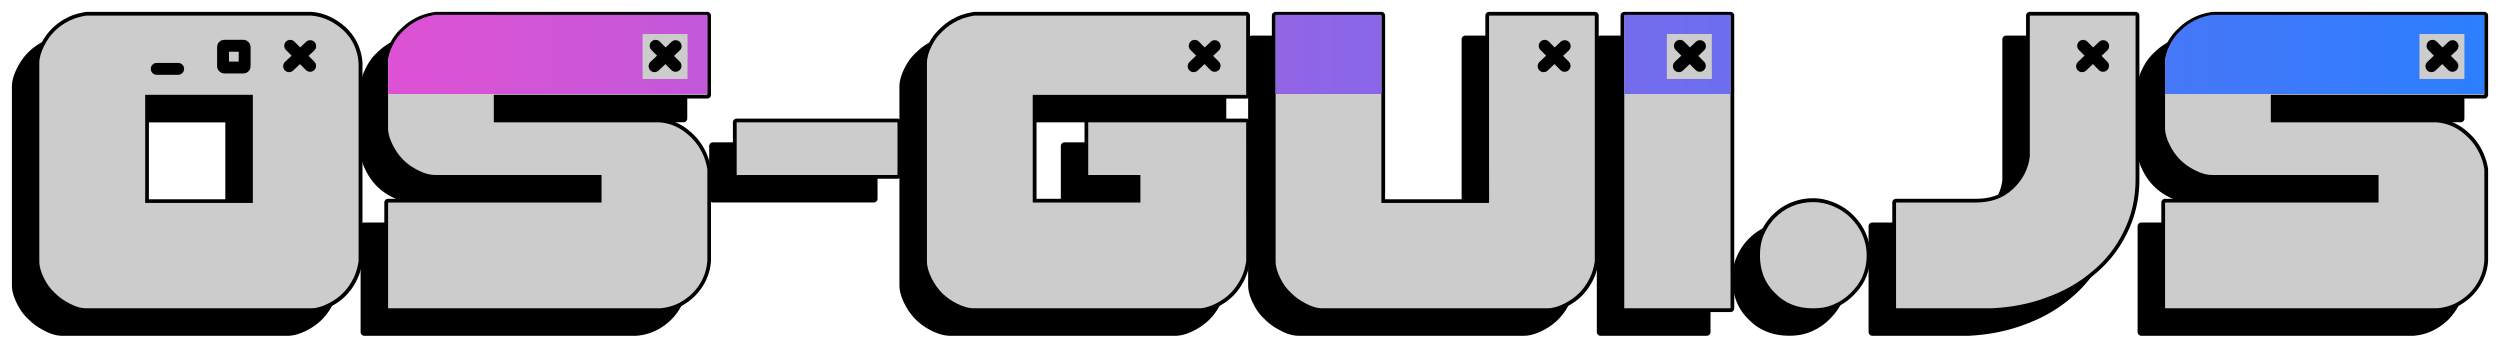 <?xml version="1.0" encoding="UTF-8" standalone="no"?>
<!-- Created with Inkscape (http://www.inkscape.org/) -->

<svg
   width="210.796"
   height="29.313"
   viewBox="0 0 55.773 7.756"
   version="1.1"
   id="svg5"
   inkscape:version="1.3.2 (091e20e, 2023-11-25, custom)"
   sodipodi:docname="os-gui-logo.svg"
   xmlns:inkscape="http://www.inkscape.org/namespaces/inkscape"
   xmlns:sodipodi="http://sodipodi.sourceforge.net/DTD/sodipodi-0.dtd"
   xmlns:xlink="http://www.w3.org/1999/xlink"
   xmlns="http://www.w3.org/2000/svg"
   xmlns:svg="http://www.w3.org/2000/svg">
  <sodipodi:namedview
     id="namedview7"
     pagecolor="#ffffff"
     bordercolor="#666666"
     borderopacity="1.0"
     inkscape:pageshadow="2"
     inkscape:pageopacity="0.0"
     inkscape:pagecheckerboard="0"
     inkscape:document-units="mm"
     showgrid="false"
     fit-margin-top="1"
     fit-margin-left="1"
     fit-margin-right="1"
     fit-margin-bottom="1"
     inkscape:snap-page="true"
     inkscape:zoom="4.6614163"
     inkscape:cx="97.502555"
     inkscape:cy="-0.32179061"
     inkscape:window-width="1920"
     inkscape:window-height="1009"
     inkscape:window-x="-8"
     inkscape:window-y="-8"
     inkscape:window-maximized="1"
     inkscape:current-layer="layer1"
     units="px"
     inkscape:showpageshadow="2"
     inkscape:deskcolor="#d1d1d1" />
  <defs
     id="defs2">
    <linearGradient
       inkscape:collect="always"
       id="linearGradient10082">
      <stop
         style="stop-color:#ff49cc;stop-opacity:1"
         offset="0"
         id="stop10078" />
      <stop
         style="stop-color:#2a7fff;stop-opacity:1"
         offset="1"
         id="stop10080" />
    </linearGradient>
    <inkscape:path-effect
       effect="skeletal"
       id="path-effect31653"
       is_visible="true"
       lpeversion="1"
       pattern="M 0,4.992 C 0,2.236 2.236,0 4.992,0 c 2.756,0 4.992,2.236 4.992,4.992 0,2.756 -2.236,4.992 -4.992,4.992 C 2.236,9.984 0,7.748 0,4.992 Z"
       copytype="single_stretched"
       prop_scale="1"
       scale_y_rel="false"
       spacing="0"
       normal_offset="0"
       tang_offset="0"
       prop_units="false"
       vertical_pattern="false"
       hide_knot="false"
       fuse_tolerance="0" />
    <inkscape:path-effect
       effect="simplify"
       id="path-effect31651"
       is_visible="true"
       lpeversion="1"
       steps="1"
       threshold="0.004"
       smooth_angles="360"
       helper_size="0"
       simplify_individual_paths="false"
       simplify_just_coalesce="false" />
    <linearGradient
       inkscape:collect="always"
       xlink:href="#linearGradient10082"
       id="linearGradient10084"
       x1="40.386"
       y1="87.089"
       x2="96.159"
       y2="87.089"
       gradientUnits="userSpaceOnUse" />
  </defs>
  <g
     inkscape:label="Layer 1"
     inkscape:groupmode="layer"
     id="layer1"
     transform="translate(-40.386,-87.089)">
    <path
       style="font-size:10.583px;line-height:1.25;font-family:LaserCorps;-inkscape-font-specification:LaserCorps;letter-spacing:0px;word-spacing:0px;display:inline;fill:#000000;stroke-width:0.265"
       sodipodi:type="inkscape:offset"
       inkscape:radius="0.083516017"
       inkscape:original="M 42.310547 87.4375 C 42.183548 87.45867 42.056686 87.489238 41.929688 87.552734 C 41.802687 87.616234 41.696812 87.691859 41.601562 87.787109 C 41.506312 87.882359 41.432641 87.988235 41.369141 88.115234 C 41.305641 88.242234 41.263672 88.369094 41.263672 88.496094 L 41.263672 92.919922 C 41.263672 93.046922 41.305638 93.173781 41.369141 93.300781 C 41.432641 93.427781 41.507448 93.533656 41.613281 93.628906 C 41.708531 93.724206 41.814406 93.797828 41.941406 93.861328 C 42.057822 93.924828 42.183548 93.966797 42.310547 93.966797 L 47.328125 93.966797 C 47.455125 93.966797 47.581985 93.924868 47.708984 93.861328 C 47.835984 93.797828 47.941859 93.724157 48.037109 93.628906 C 48.132359 93.533706 48.206031 93.427781 48.269531 93.300781 C 48.333031 93.173781 48.365553 93.046922 48.386719 92.919922 L 48.386719 88.496094 C 48.365549 88.199762 48.247958 87.956125 48.046875 87.765625 C 47.835209 87.575126 47.603291 87.458667 47.328125 87.4375 L 42.310547 87.4375 z M 50.099609 87.4375 C 49.972609 87.45867 49.84575 87.489238 49.71875 87.552734 C 49.591751 87.616234 49.485875 87.691859 49.390625 87.787109 C 49.284792 87.882359 49.211938 87.988235 49.148438 88.115234 C 49.084938 88.242234 49.042969 88.369094 49.042969 88.496094 L 49.042969 89.945312 C 49.042969 90.072312 49.084934 90.199172 49.148438 90.326172 C 49.211937 90.453172 49.285609 90.559047 49.380859 90.654297 C 49.476109 90.749597 49.581984 90.823219 49.708984 90.886719 C 49.835984 90.950219 49.962026 90.992187 50.099609 90.992188 L 53.804688 90.992188 L 53.804688 91.607422 L 49.042969 91.607422 L 49.042969 93.966797 L 55.105469 93.966797 C 55.380635 93.945597 55.614506 93.839763 55.826172 93.638672 C 56.027255 93.437592 56.142895 93.193953 56.164062 92.908203 L 56.164062 90.865234 C 56.142893 90.738234 56.112325 90.623094 56.048828 90.496094 C 55.985328 90.369104 55.911656 90.263219 55.816406 90.167969 C 55.721156 90.072769 55.61528 89.987328 55.488281 89.923828 C 55.361281 89.860328 55.232468 89.828899 55.105469 89.818359 L 51.402344 89.818359 L 51.402344 89.205078 L 56.164062 89.205078 L 56.164062 87.4375 L 50.099609 87.4375 z M 62.123047 87.4375 C 61.996047 87.45867 61.869188 87.489238 61.742188 87.552734 C 61.615189 87.616234 61.509313 87.691859 61.414062 87.787109 C 61.30823 87.882359 61.233422 87.988235 61.169922 88.115234 C 61.106422 88.242234 61.064453 88.369094 61.064453 88.496094 L 61.064453 92.919922 C 61.064453 93.046922 61.106419 93.173781 61.169922 93.300781 C 61.233422 93.427781 61.309047 93.533656 61.404297 93.628906 C 61.499547 93.724206 61.605422 93.797828 61.732422 93.861328 C 61.859422 93.924828 61.985464 93.966797 62.123047 93.966797 L 67.128906 93.966797 C 67.255905 93.966797 67.382766 93.924868 67.509766 93.861328 C 67.636765 93.797828 67.742641 93.724157 67.837891 93.628906 C 67.933141 93.533706 68.006813 93.427781 68.070312 93.300781 C 68.133813 93.173781 68.166333 93.046922 68.1875 92.919922 L 68.1875 89.818359 L 64.664062 89.818359 L 64.664062 90.992188 L 65.828125 90.992188 L 65.828125 91.607422 L 63.425781 91.607422 L 63.425781 89.205078 L 68.1875 89.205078 L 68.1875 87.4375 L 62.123047 87.4375 z M 68.84375 87.4375 L 68.84375 92.919922 C 68.84375 93.046922 68.885716 93.173781 68.949219 93.300781 C 69.012719 93.427781 69.087526 93.533656 69.193359 93.628906 C 69.288609 93.724206 69.394484 93.797828 69.521484 93.861328 C 69.6379 93.924828 69.763625 93.966797 69.890625 93.966797 L 74.908203 93.966797 C 75.035203 93.966797 75.162062 93.924868 75.289062 93.861328 C 75.416061 93.797828 75.521938 93.724157 75.617188 93.628906 C 75.712437 93.533706 75.786109 93.427781 75.849609 93.300781 C 75.913109 93.173781 75.945631 93.046922 75.966797 92.919922 L 75.966797 87.4375 L 73.605469 87.4375 L 73.605469 91.617188 L 71.203125 91.617188 L 71.203125 87.4375 L 68.84375 87.4375 z M 76.623047 87.4375 L 76.623047 93.966797 L 78.992188 93.966797 L 78.992188 87.4375 L 76.623047 87.4375 z M 85.669922 87.4375 L 85.669922 90.580078 C 85.638172 90.855248 85.512447 91.099689 85.300781 91.300781 C 85.078531 91.512491 84.80351 91.607422 84.464844 91.607422 L 82.685547 91.607422 L 82.685547 93.966797 L 84.833984 93.966797 C 85.257316 93.945627 85.661152 93.870826 86.052734 93.722656 C 86.433733 93.585075 86.772026 93.394625 87.068359 93.140625 C 87.364691 92.897205 87.596292 92.601203 87.765625 92.251953 C 87.934957 91.913293 88.03125 91.521803 88.03125 91.087891 L 88.03125 87.4375 L 85.669922 87.4375 z M 89.746094 87.4375 C 89.619095 87.45867 89.492233 87.489238 89.365234 87.552734 C 89.238234 87.616234 89.132359 87.691859 89.037109 87.787109 C 88.931276 87.882359 88.856469 87.988235 88.792969 88.115234 C 88.729469 88.242234 88.6875 88.369094 88.6875 88.496094 L 88.6875 89.945312 C 88.6875 90.072312 88.729467 90.199172 88.792969 90.326172 C 88.856469 90.453172 88.930141 90.559047 89.025391 90.654297 C 89.120641 90.749597 89.226517 90.823219 89.353516 90.886719 C 89.480516 90.950219 89.608512 90.992187 89.746094 90.992188 L 93.449219 90.992188 L 93.449219 91.607422 L 88.6875 91.607422 L 88.6875 93.966797 L 94.751953 93.966797 C 95.027119 93.945597 95.259037 93.839763 95.470703 93.638672 C 95.671785 93.437592 95.789381 93.193953 95.810547 92.908203 L 95.810547 90.865234 C 95.789377 90.738234 95.756855 90.623094 95.693359 90.496094 C 95.629859 90.369104 95.556187 90.263219 95.460938 90.167969 C 95.365688 90.072769 95.259812 89.987328 95.132812 89.923828 C 95.005813 89.860328 94.878953 89.828899 94.751953 89.818359 L 91.046875 89.818359 L 91.046875 89.205078 L 95.810547 89.205078 L 95.810547 87.4375 L 89.746094 87.4375 z M 43.623047 89.205078 L 46.025391 89.205078 L 46.025391 91.617188 L 43.623047 91.617188 L 43.623047 89.205078 z M 56.820312 89.818359 L 56.820312 90.992188 L 60.408203 90.992188 L 60.408203 89.818359 L 56.820312 89.818359 z M 80.833984 91.595703 C 80.664651 91.595703 80.505588 91.627906 80.357422 91.691406 C 80.209256 91.754906 80.094114 91.839472 79.988281 91.945312 C 79.882448 92.051142 79.797875 92.178002 79.734375 92.326172 C 79.670875 92.474332 79.648438 92.6225 79.648438 92.78125 C 79.648438 93.11991 79.755448 93.406656 79.988281 93.628906 C 80.21053 93.861737 80.495318 93.966797 80.833984 93.966797 C 80.992733 93.966797 81.140896 93.946312 81.289062 93.882812 C 81.43723 93.819312 81.564089 93.734737 81.669922 93.628906 C 81.775755 93.523076 81.872047 93.405973 81.935547 93.257812 C 81.999047 93.109643 82.029297 92.95058 82.029297 92.78125 C 82.029297 92.6225 81.999047 92.474332 81.935547 92.326172 C 81.872047 92.178002 81.775755 92.051142 81.669922 91.945312 C 81.564089 91.839472 81.437229 91.754906 81.289062 91.691406 C 81.140896 91.627906 80.992733 91.595703 80.833984 91.595703 z "
       xlink:href="#path9303"
       id="path9487"
       inkscape:href="#path9303"
       d="m 42.311,87.354 a 0.084,0.084 0 0 0 -0.014,0.002 c -0.131,0.022 -0.267,0.054 -0.404,0.123 -0.134,0.067 -0.248,0.148 -0.35,0.25 -0.102,0.102 -0.181,0.216 -0.248,0.35 -0.067,0.134 -0.115,0.273 -0.115,0.418 v 4.424 c 0,0.145 0.048,0.284 0.115,0.418 0.066,0.133 0.147,0.248 0.26,0.35 0.102,0.102 0.215,0.181 0.348,0.248 0.125,0.068 0.263,0.115 0.408,0.115 h 5.018 c 0.145,0 0.284,-0.048 0.418,-0.115 0.134,-0.067 0.248,-0.146 0.35,-0.248 0.102,-0.102 0.181,-0.216 0.248,-0.35 0.068,-0.137 0.103,-0.273 0.125,-0.404 a 0.084,0.084 0 0 0 0.002,-0.014 v -4.424 a 0.084,0.084 0 0 0 0,-0.006 c -0.022,-0.315 -0.152,-0.581 -0.367,-0.785 a 0.084,0.084 0 0 0 0,-0.002 c -0.222,-0.199 -0.475,-0.327 -0.77,-0.35 a 0.084,0.084 0 0 0 -0.006,0 z m 7.789,0 a 0.084,0.084 0 0 0 -0.014,0.002 c -0.131,0.022 -0.267,0.054 -0.404,0.123 -0.134,0.067 -0.248,0.148 -0.35,0.25 -0.113,0.102 -0.192,0.218 -0.258,0.35 -0.067,0.134 -0.115,0.273 -0.115,0.418 v 1.449 c 0,0.145 0.048,0.284 0.115,0.418 0.067,0.134 0.146,0.248 0.248,0.35 0.102,0.102 0.216,0.181 0.35,0.248 0.134,0.067 0.273,0.115 0.428,0.115 h 3.621 v 0.447 h -4.678 a 0.084,0.084 0 0 0 -0.084,0.084 v 2.359 a 0.084,0.084 0 0 0 0.084,0.084 h 6.062 a 0.084,0.084 0 0 0 0.006,0 c 0.293,-0.023 0.548,-0.139 0.771,-0.352 a 0.084,0.084 0 0 0 0.002,-0.002 c 0.214,-0.214 0.341,-0.479 0.363,-0.783 a 0.084,0.084 0 0 0 0,-0.006 v -2.043 a 0.084,0.084 0 0 0 -0.002,-0.014 c -0.022,-0.132 -0.055,-0.257 -0.123,-0.393 -0.067,-0.133 -0.146,-0.248 -0.248,-0.35 -0.099,-0.099 -0.212,-0.191 -0.35,-0.26 -0.137,-0.069 -0.276,-0.104 -0.412,-0.115 a 0.084,0.084 0 0 0 -0.008,0 h -3.619 v -0.445 h 4.678 a 0.084,0.084 0 0 0 0.084,-0.084 V 87.438 a 0.084,0.084 0 0 0 -0.084,-0.084 z m 12.023,0 a 0.084,0.084 0 0 0 -0.014,0.002 c -0.131,0.022 -0.267,0.054 -0.404,0.123 -0.134,0.067 -0.248,0.148 -0.35,0.25 -0.112,0.102 -0.193,0.217 -0.26,0.35 -0.067,0.134 -0.115,0.273 -0.115,0.418 v 4.424 c 0,0.145 0.048,0.284 0.115,0.418 0.067,0.134 0.148,0.248 0.25,0.35 0.102,0.102 0.216,0.181 0.35,0.248 0.134,0.067 0.273,0.115 0.428,0.115 h 5.006 c 0.145,0 0.284,-0.048 0.418,-0.115 0.134,-0.067 0.248,-0.146 0.35,-0.248 0.102,-0.102 0.181,-0.216 0.248,-0.35 0.068,-0.137 0.103,-0.273 0.125,-0.404 a 0.084,0.084 0 0 0 0.002,-0.014 v -3.102 a 0.084,0.084 0 0 0 -0.084,-0.084 h -3.523 a 0.084,0.084 0 0 0 -0.084,0.084 v 1.174 a 0.084,0.084 0 0 0 0.084,0.084 h 1.08 v 0.447 H 63.51 V 89.289 H 68.188 a 0.084,0.084 0 0 0 0.084,-0.084 V 87.438 a 0.084,0.084 0 0 0 -0.084,-0.084 z m 6.721,0 a 0.084,0.084 0 0 0 -0.084,0.084 v 5.482 c 0,0.145 0.048,0.284 0.115,0.418 0.066,0.133 0.147,0.248 0.26,0.35 0.102,0.102 0.216,0.181 0.35,0.248 0.125,0.068 0.261,0.115 0.406,0.115 h 5.018 c 0.145,0 0.284,-0.048 0.418,-0.115 0.134,-0.067 0.248,-0.146 0.35,-0.248 0.102,-0.102 0.181,-0.216 0.248,-0.35 0.068,-0.137 0.103,-0.273 0.125,-0.404 a 0.084,0.084 0 0 0 0.002,-0.014 V 87.438 a 0.084,0.084 0 0 0 -0.084,-0.084 h -2.361 a 0.084,0.084 0 0 0 -0.084,0.084 v 4.096 H 71.287 V 87.438 a 0.084,0.084 0 0 0 -0.084,-0.084 z m 7.779,0 a 0.084,0.084 0 0 0 -0.084,0.084 v 6.529 a 0.084,0.084 0 0 0 0.084,0.084 h 2.369 a 0.084,0.084 0 0 0 0.084,-0.084 V 87.438 a 0.084,0.084 0 0 0 -0.084,-0.084 z m 9.047,0 a 0.084,0.084 0 0 0 -0.084,0.084 v 3.139 0.004 c -0.031,0.252 -0.145,0.473 -0.342,0.66 -0.206,0.197 -0.456,0.283 -0.779,0.283 h -1.779 a 0.084,0.084 0 0 0 -0.084,0.084 v 2.359 a 0.084,0.084 0 0 0 0.084,0.084 h 2.148 a 0.084,0.084 0 0 0 0.004,0 c 0.43,-0.022 0.843,-0.098 1.244,-0.25 0.388,-0.14 0.735,-0.336 1.039,-0.596 l 0.002,-0.002 c 0.304,-0.251 0.543,-0.555 0.717,-0.914 0.175,-0.35 0.275,-0.755 0.275,-1.201 V 87.438 a 0.084,0.084 0 0 0 -0.084,-0.084 z m 4.076,0 a 0.084,0.084 0 0 0 -0.014,0.002 c -0.131,0.022 -0.267,0.054 -0.404,0.123 -0.134,0.067 -0.248,0.148 -0.35,0.25 -0.112,0.102 -0.193,0.217 -0.26,0.35 -0.067,0.134 -0.115,0.273 -0.115,0.418 v 1.449 c 0,0.145 0.048,0.284 0.115,0.418 0.067,0.134 0.146,0.248 0.248,0.35 0.102,0.102 0.216,0.181 0.35,0.248 0.134,0.067 0.275,0.115 0.43,0.115 h 3.619 v 0.447 H 88.688 a 0.084,0.084 0 0 0 -0.084,0.084 v 2.359 a 0.084,0.084 0 0 0 0.084,0.084 h 6.064 a 0.084,0.084 0 0 0 0.006,0 c 0.293,-0.023 0.546,-0.14 0.77,-0.352 a 0.084,0.084 0 0 0 0.002,-0.002 c 0.213,-0.213 0.343,-0.478 0.365,-0.783 a 0.084,0.084 0 0 0 0,-0.006 v -2.043 a 0.084,0.084 0 0 0 -0.002,-0.014 c -0.022,-0.133 -0.058,-0.258 -0.125,-0.393 -0.067,-0.133 -0.146,-0.248 -0.248,-0.35 -0.099,-0.099 -0.212,-0.191 -0.35,-0.26 -0.137,-0.069 -0.274,-0.104 -0.41,-0.115 a 0.084,0.084 0 0 0 -0.008,0 h -3.621 v -0.445 h 4.68 a 0.084,0.084 0 0 0 0.084,-0.084 V 87.438 a 0.084,0.084 0 0 0 -0.084,-0.084 z m -46.039,1.936 h 2.234 v 2.244 h -2.234 z m 13.113,0.445 a 0.084,0.084 0 0 0 -0.084,0.084 v 1.174 a 0.084,0.084 0 0 0 0.084,0.084 h 3.588 a 0.084,0.084 0 0 0 0.084,-0.084 v -1.174 a 0.084,0.084 0 0 0 -0.084,-0.084 z m 24.014,1.777 c -0.18,0 -0.351,0.036 -0.51,0.104 -0.158,0.068 -0.283,0.16 -0.395,0.271 -0.114,0.114 -0.204,0.249 -0.271,0.406 -0.069,0.16 -0.094,0.322 -0.094,0.488 0,0.355 0.115,0.668 0.363,0.906 3.54e-4,3.71e-4 0.002,-3.7e-4 0.002,0 3.7e-4,3.54e-4 -3.7e-4,0.002 0,0.002 0.238,0.248 0.549,0.361 0.904,0.361 0.166,0 0.328,-0.023 0.488,-0.092 0.157,-0.067 0.293,-0.158 0.406,-0.271 0.11,-0.11 0.214,-0.235 0.283,-0.396 0.068,-0.159 0.102,-0.33 0.102,-0.51 0,-0.169 -0.034,-0.33 -0.102,-0.488 -0.069,-0.16 -0.172,-0.295 -0.283,-0.406 -0.114,-0.114 -0.249,-0.204 -0.406,-0.271 -0.157,-0.067 -0.318,-0.104 -0.488,-0.104 z"
       inkscape:label="Text outline" />
    <path
       style="font-size:10.583px;line-height:1.25;font-family:LaserCorps;-inkscape-font-specification:LaserCorps;letter-spacing:0px;word-spacing:0px;display:inline;fill:#000000;stroke-width:0.265"
       sodipodi:type="inkscape:offset"
       inkscape:radius="0.083516017"
       inkscape:original="M 42.310547 87.4375 C 42.183548 87.45867 42.056686 87.489238 41.929688 87.552734 C 41.802687 87.616234 41.696812 87.691859 41.601562 87.787109 C 41.506312 87.882359 41.432641 87.988235 41.369141 88.115234 C 41.305641 88.242234 41.263672 88.369094 41.263672 88.496094 L 41.263672 92.919922 C 41.263672 93.046922 41.305638 93.173781 41.369141 93.300781 C 41.432641 93.427781 41.507448 93.533656 41.613281 93.628906 C 41.708531 93.724206 41.814406 93.797828 41.941406 93.861328 C 42.057822 93.924828 42.183548 93.966797 42.310547 93.966797 L 47.328125 93.966797 C 47.455125 93.966797 47.581985 93.924868 47.708984 93.861328 C 47.835984 93.797828 47.941859 93.724157 48.037109 93.628906 C 48.132359 93.533706 48.206031 93.427781 48.269531 93.300781 C 48.333031 93.173781 48.365553 93.046922 48.386719 92.919922 L 48.386719 88.496094 C 48.365549 88.199762 48.247958 87.956125 48.046875 87.765625 C 47.835209 87.575126 47.603291 87.458667 47.328125 87.4375 L 42.310547 87.4375 z M 50.099609 87.4375 C 49.972609 87.45867 49.84575 87.489238 49.71875 87.552734 C 49.591751 87.616234 49.485875 87.691859 49.390625 87.787109 C 49.284792 87.882359 49.211938 87.988235 49.148438 88.115234 C 49.084938 88.242234 49.042969 88.369094 49.042969 88.496094 L 49.042969 89.945312 C 49.042969 90.072312 49.084934 90.199172 49.148438 90.326172 C 49.211937 90.453172 49.285609 90.559047 49.380859 90.654297 C 49.476109 90.749597 49.581984 90.823219 49.708984 90.886719 C 49.835984 90.950219 49.962026 90.992187 50.099609 90.992188 L 53.804688 90.992188 L 53.804688 91.607422 L 49.042969 91.607422 L 49.042969 93.966797 L 55.105469 93.966797 C 55.380635 93.945597 55.614506 93.839763 55.826172 93.638672 C 56.027255 93.437592 56.142895 93.193953 56.164062 92.908203 L 56.164062 90.865234 C 56.142893 90.738234 56.112325 90.623094 56.048828 90.496094 C 55.985328 90.369104 55.911656 90.263219 55.816406 90.167969 C 55.721156 90.072769 55.61528 89.987328 55.488281 89.923828 C 55.361281 89.860328 55.232468 89.828899 55.105469 89.818359 L 51.402344 89.818359 L 51.402344 89.205078 L 56.164062 89.205078 L 56.164062 87.4375 L 50.099609 87.4375 z M 62.123047 87.4375 C 61.996047 87.45867 61.869188 87.489238 61.742188 87.552734 C 61.615189 87.616234 61.509313 87.691859 61.414062 87.787109 C 61.30823 87.882359 61.233422 87.988235 61.169922 88.115234 C 61.106422 88.242234 61.064453 88.369094 61.064453 88.496094 L 61.064453 92.919922 C 61.064453 93.046922 61.106419 93.173781 61.169922 93.300781 C 61.233422 93.427781 61.309047 93.533656 61.404297 93.628906 C 61.499547 93.724206 61.605422 93.797828 61.732422 93.861328 C 61.859422 93.924828 61.985464 93.966797 62.123047 93.966797 L 67.128906 93.966797 C 67.255905 93.966797 67.382766 93.924868 67.509766 93.861328 C 67.636765 93.797828 67.742641 93.724157 67.837891 93.628906 C 67.933141 93.533706 68.006813 93.427781 68.070312 93.300781 C 68.133813 93.173781 68.166333 93.046922 68.1875 92.919922 L 68.1875 89.818359 L 64.664062 89.818359 L 64.664062 90.992188 L 65.828125 90.992188 L 65.828125 91.607422 L 63.425781 91.607422 L 63.425781 89.205078 L 68.1875 89.205078 L 68.1875 87.4375 L 62.123047 87.4375 z M 68.84375 87.4375 L 68.84375 92.919922 C 68.84375 93.046922 68.885716 93.173781 68.949219 93.300781 C 69.012719 93.427781 69.087526 93.533656 69.193359 93.628906 C 69.288609 93.724206 69.394484 93.797828 69.521484 93.861328 C 69.6379 93.924828 69.763625 93.966797 69.890625 93.966797 L 74.908203 93.966797 C 75.035203 93.966797 75.162062 93.924868 75.289062 93.861328 C 75.416061 93.797828 75.521938 93.724157 75.617188 93.628906 C 75.712437 93.533706 75.786109 93.427781 75.849609 93.300781 C 75.913109 93.173781 75.945631 93.046922 75.966797 92.919922 L 75.966797 87.4375 L 73.605469 87.4375 L 73.605469 91.617188 L 71.203125 91.617188 L 71.203125 87.4375 L 68.84375 87.4375 z M 76.623047 87.4375 L 76.623047 93.966797 L 78.992188 93.966797 L 78.992188 87.4375 L 76.623047 87.4375 z M 85.669922 87.4375 L 85.669922 90.580078 C 85.638172 90.855248 85.512447 91.099689 85.300781 91.300781 C 85.078531 91.512491 84.80351 91.607422 84.464844 91.607422 L 82.685547 91.607422 L 82.685547 93.966797 L 84.833984 93.966797 C 85.257316 93.945627 85.661152 93.870826 86.052734 93.722656 C 86.433733 93.585075 86.772026 93.394625 87.068359 93.140625 C 87.364691 92.897205 87.596292 92.601203 87.765625 92.251953 C 87.934957 91.913293 88.03125 91.521803 88.03125 91.087891 L 88.03125 87.4375 L 85.669922 87.4375 z M 89.746094 87.4375 C 89.619095 87.45867 89.492233 87.489238 89.365234 87.552734 C 89.238234 87.616234 89.132359 87.691859 89.037109 87.787109 C 88.931276 87.882359 88.856469 87.988235 88.792969 88.115234 C 88.729469 88.242234 88.6875 88.369094 88.6875 88.496094 L 88.6875 89.945312 C 88.6875 90.072312 88.729467 90.199172 88.792969 90.326172 C 88.856469 90.453172 88.930141 90.559047 89.025391 90.654297 C 89.120641 90.749597 89.226517 90.823219 89.353516 90.886719 C 89.480516 90.950219 89.608512 90.992187 89.746094 90.992188 L 93.449219 90.992188 L 93.449219 91.607422 L 88.6875 91.607422 L 88.6875 93.966797 L 94.751953 93.966797 C 95.027119 93.945597 95.259037 93.839763 95.470703 93.638672 C 95.671785 93.437592 95.789381 93.193953 95.810547 92.908203 L 95.810547 90.865234 C 95.789377 90.738234 95.756855 90.623094 95.693359 90.496094 C 95.629859 90.369104 95.556187 90.263219 95.460938 90.167969 C 95.365688 90.072769 95.259812 89.987328 95.132812 89.923828 C 95.005813 89.860328 94.878953 89.828899 94.751953 89.818359 L 91.046875 89.818359 L 91.046875 89.205078 L 95.810547 89.205078 L 95.810547 87.4375 L 89.746094 87.4375 z M 43.623047 89.205078 L 46.025391 89.205078 L 46.025391 91.617188 L 43.623047 91.617188 L 43.623047 89.205078 z M 56.820312 89.818359 L 56.820312 90.992188 L 60.408203 90.992188 L 60.408203 89.818359 L 56.820312 89.818359 z M 80.833984 91.595703 C 80.664651 91.595703 80.505588 91.627906 80.357422 91.691406 C 80.209256 91.754906 80.094114 91.839472 79.988281 91.945312 C 79.882448 92.051142 79.797875 92.178002 79.734375 92.326172 C 79.670875 92.474332 79.648438 92.6225 79.648438 92.78125 C 79.648438 93.11991 79.755448 93.406656 79.988281 93.628906 C 80.21053 93.861737 80.495318 93.966797 80.833984 93.966797 C 80.992733 93.966797 81.140896 93.946312 81.289062 93.882812 C 81.43723 93.819312 81.564089 93.734737 81.669922 93.628906 C 81.775755 93.523076 81.872047 93.405973 81.935547 93.257812 C 81.999047 93.109643 82.029297 92.95058 82.029297 92.78125 C 82.029297 92.6225 81.999047 92.474332 81.935547 92.326172 C 81.872047 92.178002 81.775755 92.051142 81.669922 91.945312 C 81.564089 91.839472 81.437229 91.754906 81.289062 91.691406 C 81.140896 91.627906 80.992733 91.595703 80.833984 91.595703 z "
       xlink:href="#path9303"
       id="path9487-3"
       inkscape:href="#path9303"
       d="m 42.311,87.354 a 0.084,0.084 0 0 0 -0.014,0.002 c -0.131,0.022 -0.267,0.054 -0.404,0.123 -0.134,0.067 -0.248,0.148 -0.35,0.25 -0.102,0.102 -0.181,0.216 -0.248,0.35 -0.067,0.134 -0.115,0.273 -0.115,0.418 v 4.424 c 0,0.145 0.048,0.284 0.115,0.418 0.066,0.133 0.147,0.248 0.26,0.35 0.102,0.102 0.215,0.181 0.348,0.248 0.125,0.068 0.263,0.115 0.408,0.115 h 5.018 c 0.145,0 0.284,-0.048 0.418,-0.115 0.134,-0.067 0.248,-0.146 0.35,-0.248 0.102,-0.102 0.181,-0.216 0.248,-0.35 0.068,-0.137 0.103,-0.273 0.125,-0.404 a 0.084,0.084 0 0 0 0.002,-0.014 v -4.424 a 0.084,0.084 0 0 0 0,-0.006 c -0.022,-0.315 -0.152,-0.581 -0.367,-0.785 a 0.084,0.084 0 0 0 0,-0.002 c -0.222,-0.199 -0.475,-0.327 -0.77,-0.35 a 0.084,0.084 0 0 0 -0.006,0 z m 7.789,0 a 0.084,0.084 0 0 0 -0.014,0.002 c -0.131,0.022 -0.267,0.054 -0.404,0.123 -0.134,0.067 -0.248,0.148 -0.35,0.25 -0.113,0.102 -0.192,0.218 -0.258,0.35 -0.067,0.134 -0.115,0.273 -0.115,0.418 v 1.449 c 0,0.145 0.048,0.284 0.115,0.418 0.067,0.134 0.146,0.248 0.248,0.35 0.102,0.102 0.216,0.181 0.35,0.248 0.134,0.067 0.273,0.115 0.428,0.115 h 3.621 v 0.447 h -4.678 a 0.084,0.084 0 0 0 -0.084,0.084 v 2.359 a 0.084,0.084 0 0 0 0.084,0.084 h 6.062 a 0.084,0.084 0 0 0 0.006,0 c 0.293,-0.023 0.548,-0.139 0.771,-0.352 a 0.084,0.084 0 0 0 0.002,-0.002 c 0.214,-0.214 0.341,-0.479 0.363,-0.783 a 0.084,0.084 0 0 0 0,-0.006 v -2.043 a 0.084,0.084 0 0 0 -0.002,-0.014 c -0.022,-0.132 -0.055,-0.257 -0.123,-0.393 -0.067,-0.133 -0.146,-0.248 -0.248,-0.35 -0.099,-0.099 -0.212,-0.191 -0.35,-0.26 -0.137,-0.069 -0.276,-0.104 -0.412,-0.115 a 0.084,0.084 0 0 0 -0.008,0 h -3.619 v -0.445 h 4.678 a 0.084,0.084 0 0 0 0.084,-0.084 V 87.438 a 0.084,0.084 0 0 0 -0.084,-0.084 z m 12.023,0 a 0.084,0.084 0 0 0 -0.014,0.002 c -0.131,0.022 -0.267,0.054 -0.404,0.123 -0.134,0.067 -0.248,0.148 -0.35,0.25 -0.112,0.102 -0.193,0.217 -0.26,0.35 -0.067,0.134 -0.115,0.273 -0.115,0.418 v 4.424 c 0,0.145 0.048,0.284 0.115,0.418 0.067,0.134 0.148,0.248 0.25,0.35 0.102,0.102 0.216,0.181 0.35,0.248 0.134,0.067 0.273,0.115 0.428,0.115 h 5.006 c 0.145,0 0.284,-0.048 0.418,-0.115 0.134,-0.067 0.248,-0.146 0.35,-0.248 0.102,-0.102 0.181,-0.216 0.248,-0.35 0.068,-0.137 0.103,-0.273 0.125,-0.404 a 0.084,0.084 0 0 0 0.002,-0.014 v -3.102 a 0.084,0.084 0 0 0 -0.084,-0.084 h -3.523 a 0.084,0.084 0 0 0 -0.084,0.084 v 1.174 a 0.084,0.084 0 0 0 0.084,0.084 h 1.08 v 0.447 H 63.51 V 89.289 H 68.188 a 0.084,0.084 0 0 0 0.084,-0.084 V 87.438 a 0.084,0.084 0 0 0 -0.084,-0.084 z m 6.721,0 a 0.084,0.084 0 0 0 -0.084,0.084 v 5.482 c 0,0.145 0.048,0.284 0.115,0.418 0.066,0.133 0.147,0.248 0.26,0.35 0.102,0.102 0.216,0.181 0.35,0.248 0.125,0.068 0.261,0.115 0.406,0.115 h 5.018 c 0.145,0 0.284,-0.048 0.418,-0.115 0.134,-0.067 0.248,-0.146 0.35,-0.248 0.102,-0.102 0.181,-0.216 0.248,-0.35 0.068,-0.137 0.103,-0.273 0.125,-0.404 a 0.084,0.084 0 0 0 0.002,-0.014 V 87.438 a 0.084,0.084 0 0 0 -0.084,-0.084 h -2.361 a 0.084,0.084 0 0 0 -0.084,0.084 v 4.096 H 71.287 V 87.438 a 0.084,0.084 0 0 0 -0.084,-0.084 z m 7.779,0 a 0.084,0.084 0 0 0 -0.084,0.084 v 6.529 a 0.084,0.084 0 0 0 0.084,0.084 h 2.369 a 0.084,0.084 0 0 0 0.084,-0.084 V 87.438 a 0.084,0.084 0 0 0 -0.084,-0.084 z m 9.047,0 a 0.084,0.084 0 0 0 -0.084,0.084 v 3.139 0.004 c -0.031,0.252 -0.145,0.473 -0.342,0.66 -0.206,0.197 -0.456,0.283 -0.779,0.283 h -1.779 a 0.084,0.084 0 0 0 -0.084,0.084 v 2.359 a 0.084,0.084 0 0 0 0.084,0.084 h 2.148 a 0.084,0.084 0 0 0 0.004,0 c 0.43,-0.022 0.843,-0.098 1.244,-0.25 0.388,-0.14 0.735,-0.336 1.039,-0.596 l 0.002,-0.002 c 0.304,-0.251 0.543,-0.555 0.717,-0.914 0.175,-0.35 0.275,-0.755 0.275,-1.201 V 87.438 a 0.084,0.084 0 0 0 -0.084,-0.084 z m 4.076,0 a 0.084,0.084 0 0 0 -0.014,0.002 c -0.131,0.022 -0.267,0.054 -0.404,0.123 -0.134,0.067 -0.248,0.148 -0.35,0.25 -0.112,0.102 -0.193,0.217 -0.26,0.35 -0.067,0.134 -0.115,0.273 -0.115,0.418 v 1.449 c 0,0.145 0.048,0.284 0.115,0.418 0.067,0.134 0.146,0.248 0.248,0.35 0.102,0.102 0.216,0.181 0.35,0.248 0.134,0.067 0.275,0.115 0.43,0.115 h 3.619 v 0.447 H 88.688 a 0.084,0.084 0 0 0 -0.084,0.084 v 2.359 a 0.084,0.084 0 0 0 0.084,0.084 h 6.064 a 0.084,0.084 0 0 0 0.006,0 c 0.293,-0.023 0.546,-0.14 0.77,-0.352 a 0.084,0.084 0 0 0 0.002,-0.002 c 0.213,-0.213 0.343,-0.478 0.365,-0.783 a 0.084,0.084 0 0 0 0,-0.006 v -2.043 a 0.084,0.084 0 0 0 -0.002,-0.014 c -0.022,-0.133 -0.058,-0.258 -0.125,-0.393 -0.067,-0.133 -0.146,-0.248 -0.248,-0.35 -0.099,-0.099 -0.212,-0.191 -0.35,-0.26 -0.137,-0.069 -0.274,-0.104 -0.41,-0.115 a 0.084,0.084 0 0 0 -0.008,0 h -3.621 v -0.445 h 4.68 a 0.084,0.084 0 0 0 0.084,-0.084 V 87.438 a 0.084,0.084 0 0 0 -0.084,-0.084 z m -46.039,1.936 h 2.234 v 2.244 h -2.234 z m 13.113,0.445 a 0.084,0.084 0 0 0 -0.084,0.084 v 1.174 a 0.084,0.084 0 0 0 0.084,0.084 h 3.588 a 0.084,0.084 0 0 0 0.084,-0.084 v -1.174 a 0.084,0.084 0 0 0 -0.084,-0.084 z m 24.014,1.777 c -0.18,0 -0.351,0.036 -0.51,0.104 -0.158,0.068 -0.283,0.16 -0.395,0.271 -0.114,0.114 -0.204,0.249 -0.271,0.406 -0.069,0.16 -0.094,0.322 -0.094,0.488 0,0.355 0.115,0.668 0.363,0.906 3.54e-4,3.71e-4 0.002,-3.7e-4 0.002,0 3.7e-4,3.54e-4 -3.7e-4,0.002 0,0.002 0.238,0.248 0.549,0.361 0.904,0.361 0.166,0 0.328,-0.023 0.488,-0.092 0.157,-0.067 0.293,-0.158 0.406,-0.271 0.11,-0.11 0.214,-0.235 0.283,-0.396 0.068,-0.159 0.102,-0.33 0.102,-0.51 0,-0.169 -0.034,-0.33 -0.102,-0.488 -0.069,-0.16 -0.172,-0.295 -0.283,-0.406 -0.114,-0.114 -0.249,-0.204 -0.406,-0.271 -0.157,-0.067 -0.318,-0.104 -0.488,-0.104 z"
       transform="translate(-0.529,0.529)"
       inkscape:label="Text shadow" />
    <path
       id="path9303"
       style="font-size:10.583px;line-height:1.25;font-family:LaserCorps;-inkscape-font-specification:LaserCorps;letter-spacing:0px;word-spacing:0px;display:inline;fill:#cccccc;stroke-width:0.265"
       d="m 94.751,89.818 h -3.704 v -0.614 h 4.762 v -1.767 h -6.064 c -0.127,0.021 -0.254,0.053 -0.381,0.116 -0.127,0.064 -0.233,0.138 -0.328,0.233 -0.106,0.095 -0.18,0.201 -0.243,0.328 -0.064,0.127 -0.106,0.254 -0.106,0.381 v 1.45 c 0,0.127 0.042,0.254 0.106,0.381 0.064,0.127 0.138,0.233 0.233,0.328 0.095,0.095 0.201,0.169 0.328,0.233 0.127,0.064 0.254,0.106 0.392,0.106 h 3.704 v 0.614 h -4.762 v 2.36 h 6.064 c 0.275,-0.021 0.508,-0.127 0.72,-0.328 0.201,-0.201 0.317,-0.444 0.339,-0.73 v -2.043 c -0.021,-0.127 -0.053,-0.243 -0.116,-0.37 -0.064,-0.127 -0.138,-0.233 -0.233,-0.328 -0.095,-0.095 -0.201,-0.18 -0.328,-0.243 -0.127,-0.064 -0.254,-0.095 -0.381,-0.106 z m -9.917,4.149 h -2.148 v -2.36 h 1.778 c 0.339,0 0.614,-0.095 0.836,-0.307 0.212,-0.201 0.339,-0.445 0.37,-0.72 v -3.143 h 2.36 v 3.651 c 0,0.434 -0.095,0.826 -0.265,1.164 -0.169,0.349 -0.402,0.646 -0.698,0.889 -0.296,0.254 -0.635,0.445 -1.016,0.582 -0.392,0.148 -0.794,0.222 -1.217,0.243 z M 79.649,92.782 c 0,0.339 0.106,0.624 0.339,0.847 0.222,0.233 0.508,0.339 0.847,0.339 0.159,0 0.307,-0.021 0.455,-0.085 0.148,-0.064 0.275,-0.148 0.381,-0.254 0.106,-0.106 0.201,-0.222 0.265,-0.37 0.064,-0.148 0.095,-0.307 0.095,-0.476 0,-0.159 -0.032,-0.307 -0.095,-0.455 -0.064,-0.148 -0.159,-0.275 -0.265,-0.381 -0.106,-0.106 -0.233,-0.191 -0.381,-0.254 -0.148,-0.064 -0.296,-0.095 -0.455,-0.095 -0.169,0 -0.328,0.032 -0.476,0.095 -0.148,0.064 -0.265,0.148 -0.37,0.254 -0.106,0.106 -0.191,0.233 -0.254,0.381 -0.064,0.148 -0.085,0.296 -0.085,0.455 z m -0.656,1.185 h -2.371 v -6.53 h 2.371 z m -5.387,-2.35 h -2.402 v -4.18 h -2.36 v 5.482 c 0,0.127 0.042,0.254 0.106,0.381 0.064,0.127 0.138,0.233 0.243,0.328 0.095,0.095 0.201,0.169 0.328,0.233 0.116,0.064 0.243,0.106 0.37,0.106 h 5.016 c 0.127,0 0.254,-0.042 0.381,-0.106 0.127,-0.064 0.233,-0.138 0.328,-0.233 0.095,-0.095 0.169,-0.201 0.233,-0.328 0.064,-0.127 0.095,-0.254 0.116,-0.381 v -5.482 h -2.36 z m -5.419,-1.799 h -3.524 v 1.175 h 1.164 v 0.614 h -2.402 v -2.402 h 4.762 V 87.437 H 62.123 c -0.127,0.021 -0.254,0.053 -0.381,0.116 -0.127,0.064 -0.233,0.138 -0.328,0.233 -0.106,0.095 -0.18,0.201 -0.243,0.328 -0.064,0.127 -0.106,0.254 -0.106,0.381 v 4.424 c 0,0.127 0.042,0.254 0.106,0.381 0.064,0.127 0.138,0.233 0.233,0.328 0.095,0.095 0.201,0.169 0.328,0.233 0.127,0.064 0.254,0.106 0.392,0.106 h 5.006 c 0.127,0 0.254,-0.042 0.381,-0.106 0.127,-0.064 0.233,-0.138 0.328,-0.233 0.095,-0.095 0.169,-0.201 0.233,-0.328 0.064,-0.127 0.095,-0.254 0.116,-0.381 z m -7.779,1.175 h -3.588 v -1.175 h 3.588 z m -5.302,-1.175 h -3.704 v -0.614 h 4.762 v -1.767 h -6.064 c -0.127,0.021 -0.254,0.053 -0.381,0.116 -0.127,0.064 -0.233,0.138 -0.328,0.233 -0.106,0.095 -0.18,0.201 -0.243,0.328 -0.064,0.127 -0.106,0.254 -0.106,0.381 v 1.45 c 0,0.127 0.042,0.254 0.106,0.381 0.064,0.127 0.138,0.233 0.233,0.328 0.095,0.095 0.201,0.169 0.328,0.233 0.127,0.064 0.254,0.106 0.392,0.106 h 3.704 v 0.614 h -4.762 v 2.36 h 6.064 c 0.275,-0.021 0.508,-0.127 0.72,-0.328 0.201,-0.201 0.317,-0.444 0.339,-0.73 v -2.043 c -0.021,-0.127 -0.053,-0.243 -0.116,-0.37 -0.064,-0.127 -0.138,-0.233 -0.233,-0.328 -0.095,-0.095 -0.201,-0.18 -0.328,-0.243 -0.127,-0.064 -0.254,-0.095 -0.381,-0.106 z m -12.795,4.149 h 5.016 c 0.127,0 0.254,-0.042 0.381,-0.106 0.127,-0.064 0.233,-0.138 0.328,-0.233 0.095,-0.095 0.169,-0.201 0.233,-0.328 0.064,-0.127 0.095,-0.254 0.116,-0.381 v -4.424 c -0.021,-0.296 -0.138,-0.54 -0.339,-0.73 -0.212,-0.19 -0.444,-0.307 -0.72,-0.328 h -5.016 c -0.127,0.021 -0.254,0.053 -0.381,0.116 -0.127,0.064 -0.233,0.138 -0.328,0.233 -0.095,0.095 -0.169,0.201 -0.233,0.328 -0.064,0.127 -0.106,0.254 -0.106,0.381 v 4.424 c 0,0.127 0.042,0.254 0.106,0.381 0.064,0.127 0.138,0.233 0.243,0.328 0.095,0.095 0.201,0.169 0.328,0.233 0.116,0.064 0.243,0.106 0.37,0.106 z m 3.715,-2.35 h -2.402 v -2.413 h 2.402 z"
       inkscape:label="Text surface" />
    <g
       id="g10046"
       style="fill-opacity:1;fill:url(#linearGradient10084)"
       inkscape:label="Titlebars">
      <path
         id="path30312"
         style="font-size:10.583px;line-height:1.25;font-family:LaserCorps;-inkscape-font-specification:LaserCorps;white-space:pre;inline-size:92.385;fill:url(#linearGradient10084);stroke-width:0.265;fill-opacity:1.0"
         d="m 89.745,87.419 c -0.127,0.021 -0.254,0.053 -0.381,0.116 -0.127,0.064 -0.233,0.138 -0.328,0.233 -0.106,0.095 -0.18,0.201 -0.243,0.328 -0.064,0.127 -0.106,0.254 -0.106,0.381 v 0.709 h 2.36 4.763 v -1.767 z"
         inkscape:label="S top" />
      <path
         id="path30310"
         style="font-size:10.583px;line-height:1.25;font-family:LaserCorps;-inkscape-font-specification:LaserCorps;white-space:pre;inline-size:92.385;fill:url(#linearGradient10084);stroke-width:0.265;fill-opacity:1.0"
         d="m 85.671,87.419 v 1.767 h 2.36 v -1.767 z"
         inkscape:label="J top" />
      <path
         id="path30308"
         style="font-size:10.583px;line-height:1.25;font-family:LaserCorps;-inkscape-font-specification:LaserCorps;white-space:pre;inline-size:92.385;fill:url(#linearGradient10084);stroke-width:0.265;fill-opacity:1.0"
         d="m 76.622,87.419 v 1.767 h 2.371 v -1.767 z"
         inkscape:label="I top" />
      <path
         id="path30306"
         style="font-size:10.583px;line-height:1.25;font-family:LaserCorps;-inkscape-font-specification:LaserCorps;white-space:pre;inline-size:92.385;fill:url(#linearGradient10084);stroke-width:0.265;fill-opacity:1.0"
         d="m 73.606,87.419 v 1.767 h 2.36 v -1.767 z"
         inkscape:label="U top right" />
      <path
         id="path30304"
         style="font-size:10.583px;line-height:1.25;font-family:LaserCorps;-inkscape-font-specification:LaserCorps;white-space:pre;inline-size:92.385;fill:url(#linearGradient10084);stroke-width:0.265;fill-opacity:1.0"
         d="m 68.844,87.419 v 1.767 h 2.36 v -1.767 z"
         inkscape:label="U top left" />
      <path
         id="path30302"
         style="font-size:10.583px;line-height:1.25;font-family:LaserCorps;-inkscape-font-specification:LaserCorps;white-space:pre;inline-size:92.385;fill:url(#linearGradient10084);stroke-width:0.265;fill-opacity:1.0"
         d="m 62.123,87.419 c -0.127,0.021 -0.254,0.053 -0.381,0.116 -0.127,0.064 -0.233,0.138 -0.328,0.233 -0.106,0.095 -0.18,0.201 -0.243,0.328 -0.064,0.127 -0.106,0.254 -0.106,0.381 v 0.709 h 2.36 4.763 v -1.767 z"
         inkscape:label="G top" />
      <path
         id="path30300"
         style="font-size:10.583px;line-height:1.25;font-family:LaserCorps;-inkscape-font-specification:LaserCorps;white-space:pre;inline-size:92.385;fill:url(#linearGradient10084);stroke-width:0.265;fill-opacity:1.0"
         d="m 50.101,87.419 c -0.127,0.021 -0.254,0.053 -0.381,0.116 -0.127,0.064 -0.232,0.138 -0.328,0.233 -0.106,0.095 -0.18,0.201 -0.243,0.328 -0.064,0.127 -0.106,0.254 -0.106,0.381 v 0.709 h 2.36 4.763 v -1.767 z"
         inkscape:label="S top" />
      <path
         id="path30298"
         style="font-size:10.583px;line-height:1.25;font-family:LaserCorps;-inkscape-font-specification:LaserCorps;white-space:pre;inline-size:92.385;fill:url(#linearGradient10084);stroke-width:0.265;fill-opacity:1.0"
         d="m 41.264,88.477 v 0.709 h 2.36 2.402 2.36 v -0.709 c -0.021,-0.296 -0.137,-0.54 -0.338,-0.73 -0.212,-0.191 -0.445,-0.307 -0.72,-0.328 h -5.016 c -0.127,0.021 -0.254,0.053 -0.381,0.116 -0.127,0.064 -0.233,0.138 -0.328,0.233 -0.095,0.095 -0.169,0.201 -0.233,0.328 -0.064,0.127 -0.106,0.254 -0.106,0.381 z"
         inkscape:label="O top" />
    </g>
    <g
       id="g1030"
       transform="translate(0,0.162)"
       inkscape:label="Close button">
      <rect
         style="fill:#cccccc;stroke-width:0.529;stroke-linecap:round;stroke-linejoin:round;stop-color:#000000"
         id="rect30385"
         width="1.003"
         height="1.003"
         x="46.568"
         y="87.686"
         inkscape:label="Button surface" />
      <path
         id="path30606"
         style="display:inline;fill:#cccccc;stroke:#000000;stroke-width:0.265;stroke-linecap:round;stroke-linejoin:round;stop-color:#000000"
         inkscape:label="Close icon"
         d="m 46.835,88.404 0.471,-0.448 m -0.447,-0.007 0.444,0.447" />
    </g>
    <g
       id="g2"
       inkscape:label="Maximize button">
      <rect
         style="fill:#cccccc;stroke-width:0.529;stroke-linecap:round;stroke-linejoin:round;stop-color:#000000"
         id="rect30385-3"
         width="1.003"
         height="1.003"
         x="45.094"
         y="87.848"
         inkscape:label="Button surface" />
      <rect
         style="display:inline;fill:#cccccc;stroke:#000000;stroke-width:0.265;stroke-linecap:round;stroke-linejoin:round;stop-color:#000000"
         id="rect31961"
         height="0.485"
         x="45.361"
         y="88.11"
         width="0.482"
         ry="0.027"
         inkscape:label="Maximize icon" />
    </g>
    <g
       id="g1"
       inkscape:label="Minimize button"
       transform="translate(-1.1458333e-6)">
      <rect
         style="fill:#cccccc;stroke-width:0.529;stroke-linecap:round;stroke-linejoin:round;stop-color:#000000"
         id="rect30385-3-6"
         width="1.003"
         height="1.003"
         x="43.621"
         y="87.848"
         inkscape:label="Button surface" />
      <path
         style="display:inline;fill:#cccccc;stroke:#000000;stroke-width:0.265;stroke-linecap:round;stroke-linejoin:round;stop-color:#000000"
         d="m 43.881,88.625 h 0.479"
         id="path31688"
         sodipodi:nodetypes="cc"
         inkscape:label="Minimize icon" />
    </g>
    <use
       x="0"
       y="0"
       xlink:href="#g1030"
       id="use1032"
       transform="translate(8.153)"
       width="100%"
       height="100%"
       inkscape:label="S close button" />
    <use
       x="0"
       y="0"
       xlink:href="#g1030"
       id="use1032-6"
       transform="translate(20.18)"
       width="100%"
       height="100%"
       inkscape:label="G close button" />
    <use
       x="0"
       y="0"
       xlink:href="#g1030"
       id="use1032-6-5"
       transform="translate(27.988)"
       width="100%"
       height="100%"
       inkscape:label="U close button" />
    <use
       x="0"
       y="0"
       xlink:href="#g1030"
       id="use1032-6-5-3"
       transform="translate(31.005)"
       width="100%"
       height="100%"
       inkscape:label="I close button" />
    <use
       x="0"
       y="0"
       xlink:href="#g1030"
       id="use1032-6-5-3-5"
       transform="translate(40.001)"
       width="100%"
       height="100%"
       inkscape:label="J close button" />
    <use
       x="0"
       y="0"
       xlink:href="#g1030"
       id="use1032-6-5-3-5-6"
       transform="translate(47.795)"
       width="100%"
       height="100%"
       inkscape:label="S close button" />
  </g>
</svg>
